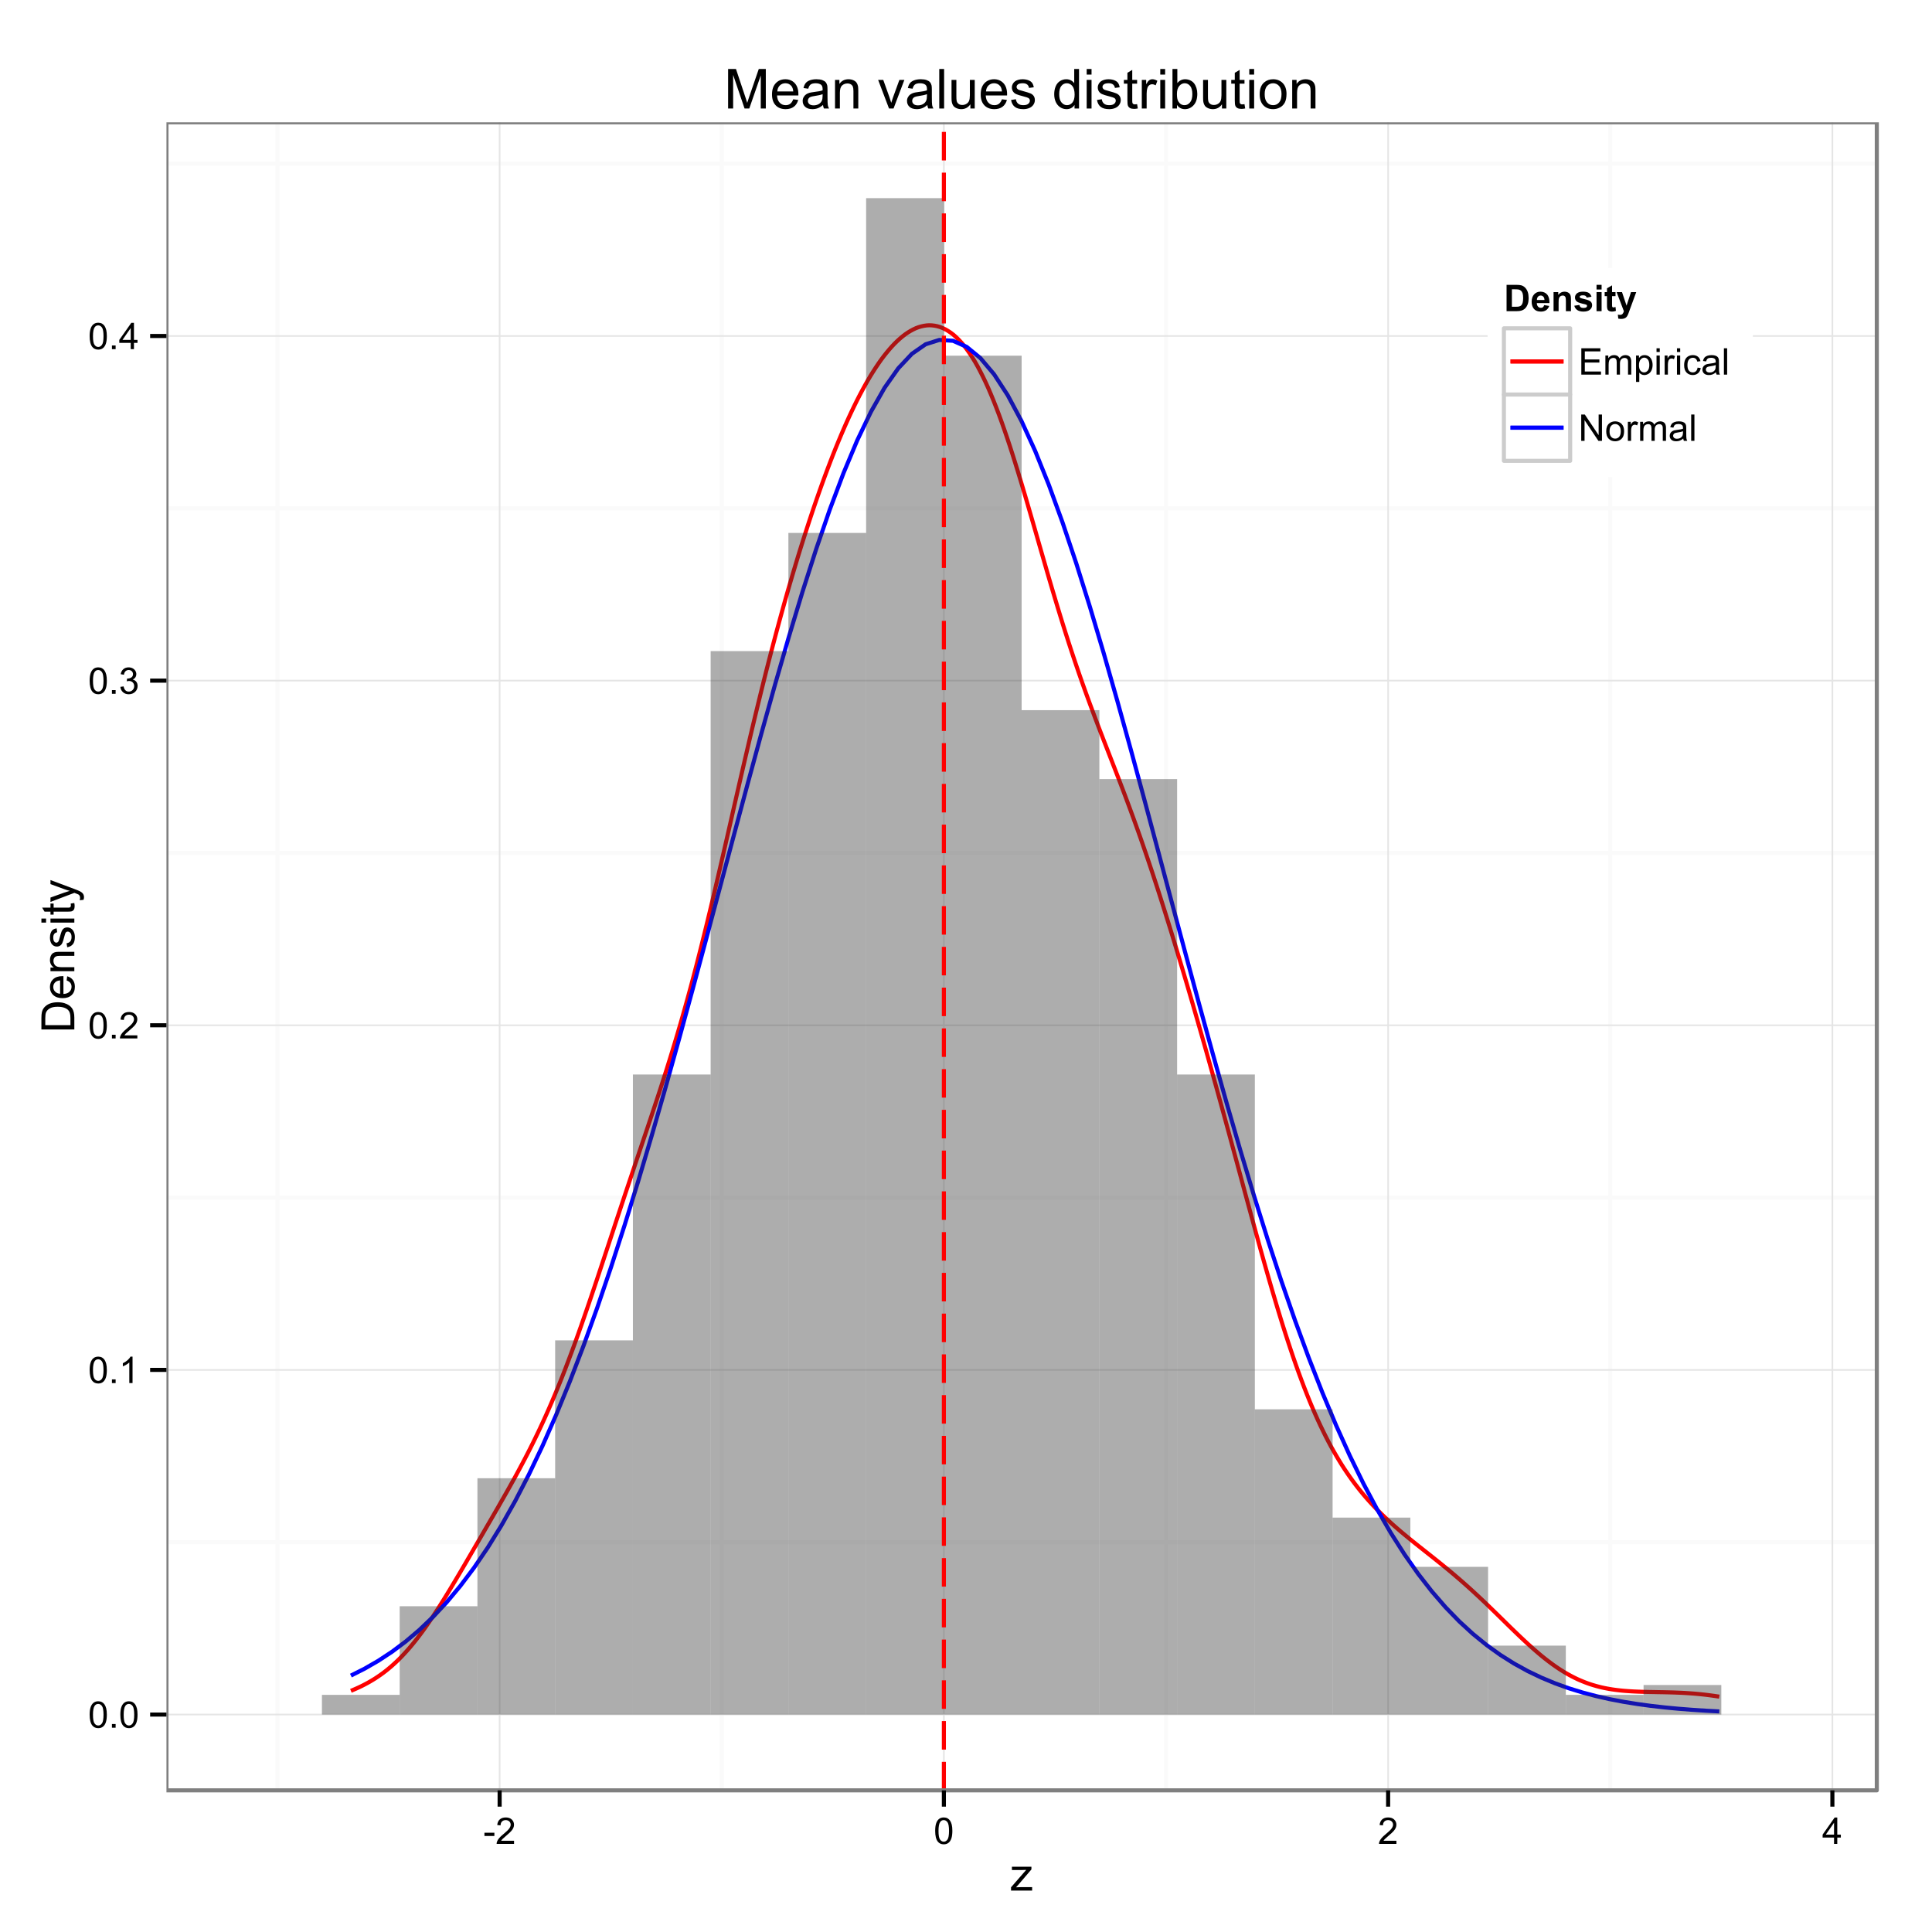 <?xml version="1.0" encoding="UTF-8"?>
<svg xmlns="http://www.w3.org/2000/svg" xmlns:xlink="http://www.w3.org/1999/xlink" width="504pt" height="504pt" viewBox="0 0 504 504" version="1.1">
<defs>
<g>
<symbol overflow="visible" id="glyph0-0">
<path style="stroke:none;" d="M 0.398 -3.391 C 0.398 -4.199 0.48 -4.852 0.648 -5.352 C 0.812 -5.844 1.062 -6.227 1.395 -6.496 C 1.723 -6.762 2.137 -6.895 2.641 -6.898 C 3.004 -6.895 3.328 -6.82 3.609 -6.676 C 3.887 -6.523 4.113 -6.312 4.297 -6.035 C 4.477 -5.754 4.621 -5.41 4.723 -5.012 C 4.824 -4.605 4.875 -4.066 4.879 -3.391 C 4.875 -2.582 4.793 -1.93 4.629 -1.438 C 4.465 -0.938 4.215 -0.555 3.887 -0.289 C 3.555 -0.016 3.141 0.117 2.641 0.117 C 1.973 0.117 1.453 -0.117 1.078 -0.594 C 0.625 -1.164 0.398 -2.098 0.398 -3.391 Z M 1.266 -3.391 C 1.266 -2.258 1.395 -1.508 1.66 -1.137 C 1.922 -0.762 2.25 -0.574 2.641 -0.578 C 3.023 -0.574 3.348 -0.762 3.613 -1.141 C 3.875 -1.512 4.008 -2.262 4.012 -3.391 C 4.008 -4.52 3.875 -5.27 3.613 -5.645 C 3.348 -6.012 3.02 -6.199 2.629 -6.203 C 2.238 -6.199 1.93 -6.035 1.703 -5.711 C 1.41 -5.289 1.266 -4.516 1.266 -3.391 Z M 1.266 -3.391 "/>
</symbol>
<symbol overflow="visible" id="glyph0-1">
<path style="stroke:none;" d="M 0.871 0 L 0.871 -0.961 L 1.832 -0.961 L 1.832 0 Z M 0.871 0 "/>
</symbol>
<symbol overflow="visible" id="glyph0-2">
<path style="stroke:none;" d="M 3.578 0 L 2.734 0 L 2.734 -5.375 C 2.527 -5.18 2.262 -4.988 1.934 -4.793 C 1.602 -4.598 1.305 -4.453 1.047 -4.359 L 1.047 -5.176 C 1.516 -5.395 1.926 -5.664 2.281 -5.98 C 2.633 -6.293 2.883 -6.598 3.031 -6.898 L 3.578 -6.898 Z M 3.578 0 "/>
</symbol>
<symbol overflow="visible" id="glyph0-3">
<path style="stroke:none;" d="M 4.832 -0.812 L 4.832 0 L 0.289 0 C 0.281 -0.203 0.316 -0.398 0.391 -0.586 C 0.504 -0.895 0.688 -1.199 0.945 -1.5 C 1.195 -1.797 1.562 -2.141 2.047 -2.539 C 2.789 -3.148 3.297 -3.637 3.562 -3.996 C 3.824 -4.352 3.953 -4.688 3.957 -5.012 C 3.953 -5.34 3.836 -5.621 3.598 -5.855 C 3.355 -6.082 3.043 -6.199 2.664 -6.203 C 2.254 -6.199 1.93 -6.078 1.688 -5.836 C 1.441 -5.59 1.316 -5.25 1.316 -4.824 L 0.449 -4.914 C 0.508 -5.559 0.73 -6.051 1.121 -6.391 C 1.504 -6.727 2.023 -6.895 2.68 -6.898 C 3.336 -6.895 3.859 -6.715 4.246 -6.352 C 4.629 -5.984 4.82 -5.531 4.824 -4.992 C 4.82 -4.715 4.766 -4.441 4.652 -4.18 C 4.539 -3.91 4.352 -3.633 4.094 -3.34 C 3.832 -3.047 3.398 -2.645 2.793 -2.133 C 2.285 -1.707 1.961 -1.418 1.816 -1.266 C 1.672 -1.113 1.551 -0.961 1.461 -0.812 Z M 4.832 -0.812 "/>
</symbol>
<symbol overflow="visible" id="glyph0-4">
<path style="stroke:none;" d="M 0.402 -1.812 L 1.246 -1.926 C 1.34 -1.445 1.504 -1.102 1.738 -0.895 C 1.969 -0.68 2.254 -0.574 2.594 -0.578 C 2.988 -0.574 3.324 -0.711 3.598 -0.988 C 3.871 -1.262 4.008 -1.602 4.008 -2.012 C 4.008 -2.395 3.879 -2.715 3.629 -2.969 C 3.371 -3.219 3.051 -3.344 2.664 -3.348 C 2.5 -3.344 2.301 -3.312 2.066 -3.254 L 2.16 -3.992 C 2.215 -3.984 2.262 -3.984 2.297 -3.984 C 2.656 -3.984 2.977 -4.078 3.266 -4.266 C 3.551 -4.453 3.695 -4.742 3.699 -5.133 C 3.695 -5.441 3.59 -5.695 3.383 -5.902 C 3.172 -6.102 2.902 -6.203 2.574 -6.207 C 2.242 -6.203 1.969 -6.102 1.754 -5.895 C 1.531 -5.688 1.391 -5.379 1.332 -4.969 L 0.488 -5.117 C 0.586 -5.68 0.82 -6.121 1.188 -6.434 C 1.551 -6.742 2.008 -6.895 2.555 -6.898 C 2.93 -6.895 3.273 -6.816 3.59 -6.656 C 3.902 -6.496 4.145 -6.277 4.312 -6 C 4.48 -5.719 4.562 -5.422 4.566 -5.113 C 4.562 -4.812 4.484 -4.543 4.324 -4.301 C 4.164 -4.059 3.926 -3.863 3.617 -3.723 C 4.02 -3.625 4.336 -3.43 4.562 -3.137 C 4.785 -2.84 4.898 -2.473 4.902 -2.031 C 4.898 -1.426 4.68 -0.918 4.246 -0.504 C 3.805 -0.09 3.25 0.117 2.586 0.121 C 1.98 0.117 1.48 -0.059 1.086 -0.418 C 0.684 -0.773 0.457 -1.238 0.402 -1.812 Z M 0.402 -1.812 "/>
</symbol>
<symbol overflow="visible" id="glyph0-5">
<path style="stroke:none;" d="M 3.102 0 L 3.102 -1.645 L 0.121 -1.645 L 0.121 -2.418 L 3.258 -6.871 L 3.945 -6.871 L 3.945 -2.418 L 4.875 -2.418 L 4.875 -1.645 L 3.945 -1.645 L 3.945 0 Z M 3.102 -2.418 L 3.102 -5.516 L 0.953 -2.418 Z M 3.102 -2.418 "/>
</symbol>
<symbol overflow="visible" id="glyph0-6">
<path style="stroke:none;" d="M 0.305 -2.062 L 0.305 -2.91 L 2.898 -2.91 L 2.898 -2.062 Z M 0.305 -2.062 "/>
</symbol>
<symbol overflow="visible" id="glyph0-7">
<path style="stroke:none;" d="M 0.758 0 L 0.758 -6.871 L 5.727 -6.871 L 5.727 -6.062 L 1.668 -6.062 L 1.668 -3.957 L 5.469 -3.957 L 5.469 -3.148 L 1.668 -3.148 L 1.668 -0.812 L 5.887 -0.812 L 5.887 0 Z M 0.758 0 "/>
</symbol>
<symbol overflow="visible" id="glyph0-8">
<path style="stroke:none;" d="M 0.633 0 L 0.633 -4.977 L 1.387 -4.977 L 1.387 -4.281 C 1.539 -4.52 1.746 -4.715 2.008 -4.867 C 2.266 -5.012 2.562 -5.086 2.898 -5.09 C 3.262 -5.086 3.562 -5.008 3.801 -4.859 C 4.035 -4.703 4.203 -4.492 4.305 -4.219 C 4.695 -4.797 5.207 -5.086 5.84 -5.09 C 6.332 -5.086 6.711 -4.949 6.98 -4.68 C 7.242 -4.402 7.375 -3.98 7.379 -3.418 L 7.379 0 L 6.539 0 L 6.539 -3.137 C 6.539 -3.469 6.512 -3.711 6.457 -3.863 C 6.402 -4.008 6.301 -4.129 6.16 -4.223 C 6.012 -4.312 5.844 -4.359 5.652 -4.359 C 5.301 -4.359 5.012 -4.242 4.781 -4.008 C 4.547 -3.773 4.43 -3.398 4.434 -2.891 L 4.434 0 L 3.59 0 L 3.59 -3.234 C 3.586 -3.609 3.516 -3.891 3.383 -4.078 C 3.242 -4.266 3.02 -4.359 2.711 -4.359 C 2.469 -4.359 2.25 -4.297 2.051 -4.172 C 1.848 -4.047 1.699 -3.863 1.613 -3.621 C 1.52 -3.379 1.477 -3.031 1.477 -2.582 L 1.477 0 Z M 0.633 0 "/>
</symbol>
<symbol overflow="visible" id="glyph0-9">
<path style="stroke:none;" d="M 0.633 1.906 L 0.633 -4.977 L 1.402 -4.977 L 1.402 -4.332 C 1.578 -4.582 1.785 -4.773 2.016 -4.898 C 2.242 -5.023 2.516 -5.086 2.844 -5.09 C 3.266 -5.086 3.641 -4.977 3.969 -4.762 C 4.289 -4.539 4.535 -4.23 4.703 -3.836 C 4.867 -3.434 4.949 -2.996 4.953 -2.527 C 4.949 -2.012 4.859 -1.555 4.68 -1.148 C 4.496 -0.742 4.23 -0.43 3.883 -0.211 C 3.531 0.004 3.164 0.109 2.785 0.113 C 2.5 0.109 2.25 0.055 2.027 -0.062 C 1.801 -0.18 1.617 -0.332 1.477 -0.516 L 1.477 1.906 Z M 1.398 -2.461 C 1.395 -1.82 1.523 -1.344 1.785 -1.039 C 2.043 -0.73 2.355 -0.578 2.727 -0.582 C 3.098 -0.578 3.422 -0.738 3.691 -1.055 C 3.957 -1.371 4.09 -1.863 4.094 -2.531 C 4.09 -3.164 3.957 -3.637 3.699 -3.957 C 3.434 -4.27 3.125 -4.43 2.766 -4.43 C 2.406 -4.43 2.086 -4.262 1.812 -3.926 C 1.531 -3.59 1.395 -3.102 1.398 -2.461 Z M 1.398 -2.461 "/>
</symbol>
<symbol overflow="visible" id="glyph0-10">
<path style="stroke:none;" d="M 0.637 -5.902 L 0.637 -6.871 L 1.48 -6.871 L 1.48 -5.902 Z M 0.637 0 L 0.637 -4.977 L 1.48 -4.977 L 1.48 0 Z M 0.637 0 "/>
</symbol>
<symbol overflow="visible" id="glyph0-11">
<path style="stroke:none;" d="M 0.625 0 L 0.625 -4.977 L 1.383 -4.977 L 1.383 -4.223 C 1.574 -4.574 1.75 -4.809 1.918 -4.922 C 2.078 -5.031 2.262 -5.086 2.461 -5.09 C 2.742 -5.086 3.031 -4.996 3.328 -4.82 L 3.039 -4.035 C 2.828 -4.156 2.621 -4.219 2.418 -4.219 C 2.23 -4.219 2.066 -4.16 1.922 -4.051 C 1.773 -3.938 1.668 -3.785 1.609 -3.59 C 1.512 -3.289 1.465 -2.961 1.469 -2.605 L 1.469 0 Z M 0.625 0 "/>
</symbol>
<symbol overflow="visible" id="glyph0-12">
<path style="stroke:none;" d="M 3.883 -1.824 L 4.711 -1.715 C 4.617 -1.141 4.383 -0.691 4.012 -0.371 C 3.637 -0.047 3.18 0.109 2.641 0.113 C 1.957 0.109 1.41 -0.109 0.996 -0.555 C 0.582 -0.996 0.375 -1.633 0.375 -2.469 C 0.375 -3.004 0.461 -3.477 0.641 -3.879 C 0.816 -4.281 1.09 -4.582 1.453 -4.785 C 1.816 -4.984 2.211 -5.086 2.645 -5.09 C 3.18 -5.086 3.621 -4.949 3.969 -4.68 C 4.309 -4.402 4.531 -4.016 4.633 -3.516 L 3.812 -3.391 C 3.73 -3.723 3.59 -3.973 3.395 -4.145 C 3.191 -4.309 2.953 -4.395 2.676 -4.398 C 2.25 -4.395 1.906 -4.242 1.641 -3.941 C 1.375 -3.633 1.242 -3.148 1.242 -2.492 C 1.242 -1.82 1.367 -1.336 1.625 -1.035 C 1.879 -0.73 2.215 -0.578 2.629 -0.582 C 2.957 -0.578 3.234 -0.68 3.457 -0.887 C 3.68 -1.086 3.82 -1.398 3.883 -1.824 Z M 3.883 -1.824 "/>
</symbol>
<symbol overflow="visible" id="glyph0-13">
<path style="stroke:none;" d="M 3.883 -0.613 C 3.566 -0.344 3.266 -0.156 2.98 -0.051 C 2.688 0.059 2.375 0.109 2.047 0.113 C 1.496 0.109 1.078 -0.02 0.785 -0.285 C 0.492 -0.551 0.344 -0.895 0.348 -1.312 C 0.344 -1.555 0.398 -1.777 0.512 -1.98 C 0.621 -2.18 0.77 -2.34 0.949 -2.465 C 1.129 -2.586 1.328 -2.68 1.555 -2.742 C 1.719 -2.785 1.969 -2.824 2.305 -2.867 C 2.984 -2.945 3.488 -3.043 3.812 -3.16 C 3.812 -3.27 3.812 -3.344 3.816 -3.379 C 3.812 -3.719 3.734 -3.961 3.578 -4.105 C 3.359 -4.293 3.039 -4.387 2.617 -4.391 C 2.215 -4.387 1.922 -4.32 1.734 -4.184 C 1.547 -4.043 1.406 -3.797 1.316 -3.445 L 0.492 -3.559 C 0.566 -3.906 0.688 -4.191 0.863 -4.41 C 1.031 -4.625 1.281 -4.793 1.605 -4.914 C 1.93 -5.027 2.305 -5.086 2.738 -5.09 C 3.16 -5.086 3.508 -5.035 3.773 -4.938 C 4.039 -4.836 4.234 -4.711 4.359 -4.562 C 4.484 -4.41 4.57 -4.219 4.621 -3.988 C 4.648 -3.844 4.664 -3.586 4.664 -3.211 L 4.664 -2.086 C 4.664 -1.301 4.68 -0.805 4.719 -0.598 C 4.75 -0.387 4.82 -0.188 4.93 0 L 4.051 0 C 3.957 -0.172 3.902 -0.375 3.883 -0.613 Z M 3.812 -2.5 C 3.504 -2.371 3.043 -2.266 2.434 -2.18 C 2.082 -2.129 1.836 -2.07 1.695 -2.012 C 1.547 -1.945 1.438 -1.855 1.363 -1.734 C 1.281 -1.613 1.242 -1.48 1.246 -1.336 C 1.242 -1.109 1.328 -0.922 1.5 -0.773 C 1.672 -0.621 1.922 -0.543 2.25 -0.547 C 2.574 -0.543 2.863 -0.617 3.117 -0.762 C 3.367 -0.902 3.551 -1.094 3.676 -1.344 C 3.762 -1.531 3.809 -1.812 3.812 -2.188 Z M 3.812 -2.5 "/>
</symbol>
<symbol overflow="visible" id="glyph0-14">
<path style="stroke:none;" d="M 0.613 0 L 0.613 -6.871 L 1.457 -6.871 L 1.457 0 Z M 0.613 0 "/>
</symbol>
<symbol overflow="visible" id="glyph0-15">
<path style="stroke:none;" d="M 0.73 0 L 0.73 -6.871 L 1.664 -6.871 L 5.273 -1.477 L 5.273 -6.871 L 6.145 -6.871 L 6.145 0 L 5.211 0 L 1.602 -5.398 L 1.602 0 Z M 0.73 0 "/>
</symbol>
<symbol overflow="visible" id="glyph0-16">
<path style="stroke:none;" d="M 0.32 -2.488 C 0.316 -3.406 0.57 -4.09 1.086 -4.539 C 1.512 -4.902 2.035 -5.086 2.652 -5.09 C 3.336 -5.086 3.895 -4.863 4.332 -4.418 C 4.762 -3.969 4.98 -3.348 4.984 -2.559 C 4.98 -1.914 4.883 -1.41 4.695 -1.047 C 4.5 -0.676 4.223 -0.391 3.855 -0.191 C 3.488 0.012 3.086 0.109 2.652 0.113 C 1.953 0.109 1.391 -0.109 0.965 -0.555 C 0.531 -1 0.316 -1.645 0.32 -2.488 Z M 1.188 -2.488 C 1.184 -1.848 1.32 -1.371 1.602 -1.055 C 1.875 -0.738 2.227 -0.578 2.652 -0.582 C 3.07 -0.578 3.418 -0.738 3.699 -1.059 C 3.973 -1.375 4.113 -1.859 4.117 -2.516 C 4.113 -3.129 3.973 -3.598 3.695 -3.914 C 3.414 -4.23 3.066 -4.387 2.652 -4.391 C 2.227 -4.387 1.875 -4.23 1.602 -3.918 C 1.32 -3.602 1.184 -3.125 1.188 -2.488 Z M 1.188 -2.488 "/>
</symbol>
<symbol overflow="visible" id="glyph1-0">
<path style="stroke:none;" d="M 0.234 0 L 0.234 -0.855 L 4.195 -5.402 C 3.746 -5.379 3.348 -5.367 3.008 -5.367 L 0.469 -5.367 L 0.469 -6.223 L 5.555 -6.223 L 5.555 -5.523 L 2.188 -1.578 L 1.535 -0.855 C 2.004 -0.887 2.445 -0.902 2.867 -0.906 L 5.742 -0.906 L 5.742 0 Z M 0.234 0 "/>
</symbol>
<symbol overflow="visible" id="glyph2-0">
<path style="stroke:none;" d="M 0 -0.926 L -8.59 -0.926 L -8.59 -3.883 C -8.59 -4.551 -8.547 -5.062 -8.469 -5.414 C -8.352 -5.906 -8.148 -6.324 -7.852 -6.672 C -7.469 -7.121 -6.977 -7.461 -6.383 -7.688 C -5.785 -7.914 -5.105 -8.027 -4.344 -8.027 C -3.688 -8.027 -3.109 -7.949 -2.605 -7.797 C -2.102 -7.645 -1.684 -7.449 -1.355 -7.211 C -1.02 -6.973 -0.762 -6.711 -0.574 -6.43 C -0.387 -6.145 -0.242 -5.805 -0.145 -5.406 C -0.047 -5.004 0 -4.543 0 -4.023 Z M -1.016 -2.062 L -1.016 -3.898 C -1.012 -4.461 -1.066 -4.906 -1.172 -5.227 C -1.273 -5.547 -1.422 -5.805 -1.617 -6 C -1.887 -6.27 -2.246 -6.477 -2.703 -6.629 C -3.156 -6.777 -3.711 -6.855 -4.359 -6.855 C -5.258 -6.855 -5.945 -6.707 -6.43 -6.41 C -6.91 -6.113 -7.234 -5.754 -7.398 -5.336 C -7.516 -5.031 -7.574 -4.543 -7.578 -3.867 L -7.578 -2.062 Z M -1.016 -2.062 "/>
</symbol>
<symbol overflow="visible" id="glyph2-1">
<path style="stroke:none;" d="M -2.004 -5.051 L -1.867 -6.141 C -1.23 -5.969 -0.738 -5.648 -0.387 -5.184 C -0.035 -4.719 0.141 -4.125 0.141 -3.406 C 0.141 -2.492 -0.137 -1.77 -0.699 -1.238 C -1.254 -0.699 -2.043 -0.434 -3.059 -0.438 C -4.105 -0.434 -4.918 -0.703 -5.496 -1.246 C -6.074 -1.781 -6.363 -2.48 -6.363 -3.344 C -6.363 -4.176 -6.078 -4.855 -5.512 -5.383 C -4.945 -5.91 -4.148 -6.176 -3.125 -6.176 C -3.059 -6.176 -2.965 -6.172 -2.844 -6.172 L -2.844 -1.531 C -2.156 -1.562 -1.633 -1.758 -1.27 -2.109 C -0.906 -2.457 -0.727 -2.891 -0.727 -3.41 C -0.727 -3.797 -0.828 -4.125 -1.031 -4.402 C -1.234 -4.672 -1.559 -4.891 -2.004 -5.051 Z M -3.711 -1.586 L -3.711 -5.062 C -4.227 -5.016 -4.621 -4.883 -4.887 -4.664 C -5.293 -4.328 -5.496 -3.891 -5.496 -3.359 C -5.496 -2.871 -5.332 -2.465 -5.008 -2.137 C -4.684 -1.805 -4.25 -1.621 -3.711 -1.586 Z M -3.711 -1.586 "/>
</symbol>
<symbol overflow="visible" id="glyph2-2">
<path style="stroke:none;" d="M 0 -0.789 L -6.223 -0.789 L -6.223 -1.742 L -5.336 -1.742 C -6.02 -2.195 -6.363 -2.855 -6.363 -3.719 C -6.363 -4.09 -6.293 -4.434 -6.16 -4.754 C -6.023 -5.066 -5.848 -5.305 -5.633 -5.461 C -5.41 -5.617 -5.152 -5.727 -4.852 -5.789 C -4.656 -5.828 -4.312 -5.848 -3.828 -5.848 L 0 -5.848 L 0 -4.793 L -3.785 -4.793 C -4.215 -4.793 -4.535 -4.75 -4.75 -4.668 C -4.961 -4.586 -5.129 -4.441 -5.258 -4.234 C -5.383 -4.023 -5.449 -3.777 -5.449 -3.5 C -5.449 -3.047 -5.305 -2.66 -5.02 -2.332 C -4.734 -2.004 -4.195 -1.84 -3.398 -1.844 L 0 -1.844 Z M 0 -0.789 "/>
</symbol>
<symbol overflow="visible" id="glyph2-3">
<path style="stroke:none;" d="M -1.859 -0.367 L -2.023 -1.414 C -1.602 -1.469 -1.281 -1.633 -1.059 -1.902 C -0.836 -2.168 -0.727 -2.543 -0.727 -3.023 C -0.727 -3.508 -0.824 -3.867 -1.023 -4.102 C -1.219 -4.336 -1.449 -4.453 -1.719 -4.453 C -1.953 -4.453 -2.141 -4.348 -2.281 -4.141 C -2.371 -3.996 -2.492 -3.637 -2.637 -3.062 C -2.832 -2.289 -3 -1.754 -3.145 -1.457 C -3.285 -1.156 -3.48 -0.93 -3.734 -0.777 C -3.984 -0.621 -4.266 -0.543 -4.57 -0.547 C -4.844 -0.543 -5.098 -0.605 -5.34 -0.734 C -5.574 -0.859 -5.773 -1.035 -5.93 -1.254 C -6.047 -1.418 -6.148 -1.641 -6.234 -1.926 C -6.32 -2.207 -6.363 -2.512 -6.363 -2.836 C -6.363 -3.324 -6.293 -3.75 -6.152 -4.121 C -6.012 -4.488 -5.82 -4.762 -5.578 -4.938 C -5.336 -5.113 -5.016 -5.234 -4.617 -5.305 L -4.477 -4.273 C -4.797 -4.223 -5.047 -4.086 -5.227 -3.863 C -5.406 -3.637 -5.496 -3.32 -5.496 -2.914 C -5.496 -2.426 -5.414 -2.082 -5.254 -1.875 C -5.094 -1.664 -4.906 -1.559 -4.695 -1.562 C -4.555 -1.559 -4.434 -1.602 -4.324 -1.695 C -4.211 -1.773 -4.117 -1.91 -4.043 -2.098 C -4.004 -2.203 -3.914 -2.512 -3.773 -3.031 C -3.574 -3.773 -3.41 -4.293 -3.285 -4.59 C -3.156 -4.879 -2.973 -5.113 -2.73 -5.285 C -2.488 -5.453 -2.188 -5.535 -1.828 -5.539 C -1.477 -5.535 -1.145 -5.434 -0.832 -5.23 C -0.52 -5.023 -0.277 -4.727 -0.113 -4.34 C 0.059 -3.953 0.141 -3.516 0.141 -3.031 C 0.141 -2.219 -0.027 -1.602 -0.363 -1.18 C -0.699 -0.754 -1.195 -0.484 -1.859 -0.367 Z M -1.859 -0.367 "/>
</symbol>
<symbol overflow="visible" id="glyph2-4">
<path style="stroke:none;" d="M -7.375 -0.797 L -8.59 -0.797 L -8.59 -1.852 L -7.375 -1.852 Z M 0 -0.797 L -6.223 -0.797 L -6.223 -1.852 L 0 -1.852 Z M 0 -0.797 "/>
</symbol>
<symbol overflow="visible" id="glyph2-5">
<path style="stroke:none;" d="M -0.945 -3.094 L -0.012 -3.246 C 0.051 -2.949 0.082 -2.684 0.082 -2.449 C 0.082 -2.066 0.023 -1.77 -0.098 -1.559 C -0.219 -1.348 -0.379 -1.199 -0.578 -1.113 C -0.773 -1.027 -1.188 -0.984 -1.82 -0.984 L -5.402 -0.984 L -5.402 -0.211 L -6.223 -0.211 L -6.223 -0.984 L -7.766 -0.984 L -8.398 -2.031 L -6.223 -2.031 L -6.223 -3.094 L -5.402 -3.094 L -5.402 -2.031 L -1.766 -2.031 C -1.461 -2.027 -1.27 -2.047 -1.184 -2.086 C -1.098 -2.125 -1.027 -2.184 -0.977 -2.27 C -0.926 -2.352 -0.902 -2.473 -0.902 -2.633 C -0.902 -2.742 -0.914 -2.898 -0.945 -3.094 Z M -0.945 -3.094 "/>
</symbol>
<symbol overflow="visible" id="glyph2-6">
<path style="stroke:none;" d="M 2.398 -0.742 L 1.406 -0.625 C 1.469 -0.855 1.5 -1.059 1.5 -1.23 C 1.5 -1.465 1.461 -1.652 1.383 -1.793 C 1.305 -1.934 1.195 -2.047 1.055 -2.141 C 0.949 -2.203 0.688 -2.312 0.27 -2.461 C 0.207 -2.48 0.121 -2.512 0.012 -2.555 L -6.223 -0.195 L -6.223 -1.328 L -2.617 -2.625 C -2.16 -2.789 -1.68 -2.938 -1.18 -3.078 C -1.66 -3.195 -2.133 -3.34 -2.594 -3.508 L -6.223 -4.84 L -6.223 -5.895 L 0.105 -3.527 C 0.789 -3.273 1.258 -3.074 1.516 -2.938 C 1.863 -2.746 2.117 -2.531 2.281 -2.293 C 2.438 -2.047 2.52 -1.758 2.523 -1.422 C 2.52 -1.215 2.477 -0.988 2.398 -0.742 Z M 2.398 -0.742 "/>
</symbol>
<symbol overflow="visible" id="glyph3-0">
<path style="stroke:none;" d="M 0.695 -6.871 L 3.23 -6.871 C 3.797 -6.867 4.234 -6.824 4.539 -6.742 C 4.938 -6.621 5.281 -6.41 5.57 -6.105 C 5.855 -5.801 6.074 -5.43 6.227 -4.992 C 6.375 -4.555 6.449 -4.012 6.453 -3.371 C 6.449 -2.801 6.379 -2.312 6.242 -1.906 C 6.066 -1.402 5.824 -1 5.508 -0.695 C 5.266 -0.457 4.938 -0.273 4.531 -0.145 C 4.223 -0.047 3.816 0 3.305 0 L 0.695 0 Z M 2.082 -5.711 L 2.082 -1.156 L 3.117 -1.156 C 3.504 -1.152 3.781 -1.176 3.957 -1.223 C 4.176 -1.277 4.363 -1.371 4.516 -1.508 C 4.66 -1.641 4.781 -1.863 4.879 -2.172 C 4.969 -2.477 5.016 -2.895 5.02 -3.43 C 5.016 -3.957 4.969 -4.367 4.879 -4.652 C 4.781 -4.938 4.648 -5.16 4.484 -5.32 C 4.312 -5.477 4.102 -5.582 3.844 -5.645 C 3.648 -5.684 3.266 -5.707 2.703 -5.711 Z M 2.082 -5.711 "/>
</symbol>
<symbol overflow="visible" id="glyph3-1">
<path style="stroke:none;" d="M 3.57 -1.586 L 4.883 -1.363 C 4.711 -0.879 4.445 -0.512 4.086 -0.262 C 3.719 -0.012 3.266 0.109 2.719 0.113 C 1.852 0.109 1.211 -0.168 0.797 -0.734 C 0.469 -1.184 0.305 -1.758 0.305 -2.453 C 0.305 -3.273 0.52 -3.918 0.949 -4.387 C 1.379 -4.852 1.922 -5.086 2.586 -5.09 C 3.324 -5.086 3.91 -4.84 4.34 -4.355 C 4.766 -3.863 4.969 -3.117 4.953 -2.109 L 1.656 -2.109 C 1.66 -1.719 1.766 -1.414 1.973 -1.195 C 2.172 -0.977 2.426 -0.867 2.734 -0.871 C 2.938 -0.867 3.109 -0.922 3.254 -1.039 C 3.391 -1.148 3.496 -1.332 3.57 -1.586 Z M 3.648 -2.914 C 3.637 -3.293 3.539 -3.586 3.352 -3.785 C 3.164 -3.98 2.934 -4.078 2.668 -4.082 C 2.375 -4.078 2.137 -3.973 1.953 -3.77 C 1.762 -3.555 1.672 -3.27 1.68 -2.914 Z M 3.648 -2.914 "/>
</symbol>
<symbol overflow="visible" id="glyph3-2">
<path style="stroke:none;" d="M 5.219 0 L 3.898 0 L 3.898 -2.539 C 3.895 -3.074 3.867 -3.422 3.812 -3.582 C 3.754 -3.738 3.664 -3.863 3.539 -3.949 C 3.414 -4.035 3.262 -4.078 3.086 -4.082 C 2.855 -4.078 2.648 -4.016 2.469 -3.895 C 2.285 -3.766 2.164 -3.602 2.098 -3.398 C 2.027 -3.191 1.992 -2.809 1.996 -2.254 L 1.996 0 L 0.68 0 L 0.68 -4.977 L 1.902 -4.977 L 1.902 -4.246 C 2.336 -4.805 2.883 -5.086 3.543 -5.09 C 3.832 -5.086 4.098 -5.035 4.34 -4.934 C 4.578 -4.828 4.762 -4.691 4.887 -4.531 C 5.008 -4.367 5.094 -4.184 5.145 -3.98 C 5.191 -3.77 5.215 -3.477 5.219 -3.094 Z M 5.219 0 "/>
</symbol>
<symbol overflow="visible" id="glyph3-3">
<path style="stroke:none;" d="M 0.227 -1.422 L 1.547 -1.621 C 1.602 -1.363 1.715 -1.168 1.891 -1.039 C 2.059 -0.902 2.297 -0.836 2.609 -0.84 C 2.945 -0.836 3.203 -0.898 3.379 -1.027 C 3.492 -1.109 3.551 -1.227 3.555 -1.379 C 3.551 -1.473 3.52 -1.555 3.461 -1.625 C 3.391 -1.684 3.242 -1.742 3.02 -1.801 C 1.953 -2.031 1.281 -2.246 1 -2.441 C 0.602 -2.707 0.402 -3.082 0.406 -3.562 C 0.402 -3.992 0.574 -4.352 0.918 -4.648 C 1.258 -4.938 1.785 -5.086 2.504 -5.09 C 3.18 -5.086 3.688 -4.977 4.02 -4.758 C 4.352 -4.535 4.578 -4.207 4.707 -3.773 L 3.465 -3.543 C 3.406 -3.734 3.305 -3.883 3.16 -3.988 C 3.008 -4.09 2.797 -4.141 2.527 -4.145 C 2.176 -4.141 1.93 -4.094 1.781 -4 C 1.68 -3.926 1.629 -3.836 1.633 -3.73 C 1.629 -3.633 1.672 -3.555 1.762 -3.492 C 1.879 -3.402 2.289 -3.277 2.992 -3.121 C 3.691 -2.961 4.18 -2.766 4.461 -2.535 C 4.734 -2.297 4.875 -1.969 4.875 -1.555 C 4.875 -1.094 4.684 -0.703 4.301 -0.379 C 3.918 -0.051 3.352 0.109 2.609 0.113 C 1.93 0.109 1.395 -0.023 1 -0.297 C 0.602 -0.57 0.344 -0.945 0.227 -1.422 Z M 0.227 -1.422 "/>
</symbol>
<symbol overflow="visible" id="glyph3-4">
<path style="stroke:none;" d="M 0.688 -5.652 L 0.688 -6.871 L 2.008 -6.871 L 2.008 -5.652 Z M 0.688 0 L 0.688 -4.977 L 2.008 -4.977 L 2.008 0 Z M 0.688 0 "/>
</symbol>
<symbol overflow="visible" id="glyph3-5">
<path style="stroke:none;" d="M 2.973 -4.977 L 2.973 -3.93 L 2.07 -3.93 L 2.07 -1.922 C 2.066 -1.516 2.078 -1.277 2.098 -1.211 C 2.113 -1.141 2.152 -1.086 2.215 -1.043 C 2.273 -1 2.348 -0.977 2.438 -0.98 C 2.559 -0.977 2.734 -1.02 2.969 -1.105 L 3.078 -0.086 C 2.77 0.047 2.426 0.109 2.039 0.113 C 1.801 0.109 1.586 0.074 1.395 -0.004 C 1.203 -0.082 1.062 -0.188 0.977 -0.316 C 0.887 -0.441 0.824 -0.609 0.793 -0.828 C 0.762 -0.977 0.75 -1.289 0.75 -1.758 L 0.75 -3.93 L 0.145 -3.93 L 0.145 -4.977 L 0.75 -4.977 L 0.75 -5.969 L 2.07 -6.734 L 2.07 -4.977 Z M 2.973 -4.977 "/>
</symbol>
<symbol overflow="visible" id="glyph3-6">
<path style="stroke:none;" d="M 0.066 -4.977 L 1.469 -4.977 L 2.656 -1.445 L 3.82 -4.977 L 5.184 -4.977 L 3.426 -0.188 L 3.113 0.68 C 2.992 0.969 2.883 1.188 2.781 1.344 C 2.676 1.492 2.555 1.617 2.422 1.715 C 2.281 1.809 2.113 1.883 1.918 1.938 C 1.715 1.988 1.492 2.016 1.246 2.02 C 0.992 2.016 0.742 1.988 0.5 1.941 L 0.383 0.91 C 0.586 0.945 0.773 0.965 0.941 0.969 C 1.246 0.965 1.473 0.875 1.621 0.699 C 1.766 0.516 1.879 0.289 1.961 0.016 Z M 0.066 -4.977 "/>
</symbol>
<symbol overflow="visible" id="glyph4-0">
<path style="stroke:none;" d="M 1.07 0 L 1.07 -10.309 L 3.121 -10.309 L 5.562 -3.008 C 5.781 -2.324 5.945 -1.816 6.055 -1.484 C 6.168 -1.855 6.352 -2.406 6.602 -3.137 L 9.07 -10.309 L 10.906 -10.309 L 10.906 0 L 9.59 0 L 9.59 -8.629 L 6.594 0 L 5.363 0 L 2.383 -8.773 L 2.383 0 Z M 1.07 0 "/>
</symbol>
<symbol overflow="visible" id="glyph4-1">
<path style="stroke:none;" d="M 6.062 -2.406 L 7.367 -2.242 C 7.156 -1.477 6.777 -0.883 6.223 -0.465 C 5.664 -0.043 4.949 0.164 4.086 0.168 C 2.988 0.164 2.121 -0.168 1.484 -0.84 C 0.844 -1.508 0.527 -2.453 0.527 -3.672 C 0.527 -4.926 0.848 -5.898 1.496 -6.594 C 2.141 -7.285 2.98 -7.633 4.016 -7.637 C 5.008 -7.633 5.824 -7.293 6.461 -6.617 C 7.09 -5.934 7.406 -4.977 7.41 -3.746 C 7.406 -3.668 7.402 -3.559 7.402 -3.41 L 1.836 -3.41 C 1.879 -2.59 2.113 -1.961 2.531 -1.523 C 2.945 -1.086 3.465 -0.867 4.094 -0.871 C 4.555 -0.867 4.949 -0.988 5.281 -1.234 C 5.605 -1.477 5.867 -1.867 6.062 -2.406 Z M 1.906 -4.449 L 6.074 -4.449 C 6.016 -5.074 5.855 -5.547 5.598 -5.863 C 5.191 -6.348 4.668 -6.59 4.027 -6.594 C 3.441 -6.59 2.953 -6.398 2.562 -6.012 C 2.164 -5.621 1.945 -5.098 1.906 -4.449 Z M 1.906 -4.449 "/>
</symbol>
<symbol overflow="visible" id="glyph4-2">
<path style="stroke:none;" d="M 5.82 -0.922 C 5.348 -0.52 4.898 -0.238 4.465 -0.078 C 4.031 0.086 3.566 0.164 3.074 0.168 C 2.25 0.164 1.617 -0.035 1.18 -0.434 C 0.734 -0.832 0.516 -1.344 0.52 -1.969 C 0.516 -2.332 0.598 -2.664 0.77 -2.969 C 0.934 -3.27 1.152 -3.512 1.422 -3.699 C 1.691 -3.879 1.996 -4.02 2.336 -4.113 C 2.582 -4.176 2.957 -4.238 3.461 -4.305 C 4.48 -4.422 5.23 -4.566 5.715 -4.738 C 5.715 -4.91 5.719 -5.02 5.723 -5.07 C 5.719 -5.582 5.598 -5.945 5.363 -6.16 C 5.035 -6.441 4.555 -6.586 3.922 -6.59 C 3.324 -6.586 2.887 -6.48 2.605 -6.273 C 2.32 -6.062 2.109 -5.695 1.977 -5.168 L 0.738 -5.336 C 0.848 -5.863 1.031 -6.293 1.293 -6.621 C 1.547 -6.945 1.918 -7.195 2.41 -7.371 C 2.895 -7.547 3.461 -7.633 4.105 -7.637 C 4.742 -7.633 5.262 -7.559 5.66 -7.41 C 6.059 -7.258 6.352 -7.07 6.539 -6.844 C 6.727 -6.617 6.855 -6.328 6.934 -5.984 C 6.973 -5.766 6.996 -5.379 6.996 -4.816 L 6.996 -3.129 C 6.996 -1.949 7.02 -1.203 7.074 -0.895 C 7.125 -0.582 7.234 -0.285 7.398 0 L 6.074 0 C 5.941 -0.262 5.855 -0.566 5.82 -0.922 Z M 5.715 -3.746 C 5.254 -3.555 4.566 -3.398 3.648 -3.27 C 3.125 -3.191 2.758 -3.105 2.543 -3.016 C 2.328 -2.918 2.16 -2.781 2.047 -2.605 C 1.926 -2.422 1.867 -2.223 1.871 -2.004 C 1.867 -1.664 1.996 -1.383 2.254 -1.16 C 2.508 -0.934 2.883 -0.82 3.375 -0.824 C 3.859 -0.82 4.293 -0.926 4.676 -1.141 C 5.055 -1.352 5.332 -1.645 5.512 -2.02 C 5.645 -2.301 5.711 -2.723 5.715 -3.285 Z M 5.715 -3.746 "/>
</symbol>
<symbol overflow="visible" id="glyph4-3">
<path style="stroke:none;" d="M 0.949 0 L 0.949 -7.469 L 2.09 -7.469 L 2.09 -6.406 C 2.633 -7.223 3.426 -7.633 4.465 -7.637 C 4.914 -7.633 5.328 -7.555 5.707 -7.395 C 6.082 -7.23 6.363 -7.016 6.555 -6.758 C 6.738 -6.492 6.867 -6.18 6.945 -5.82 C 6.988 -5.582 7.012 -5.172 7.016 -4.59 L 7.016 0 L 5.75 0 L 5.75 -4.543 C 5.746 -5.055 5.699 -5.441 5.602 -5.699 C 5.504 -5.953 5.328 -6.156 5.078 -6.309 C 4.824 -6.461 4.531 -6.539 4.199 -6.539 C 3.656 -6.539 3.191 -6.367 2.801 -6.023 C 2.41 -5.68 2.215 -5.031 2.215 -4.078 L 2.215 0 Z M 0.949 0 "/>
</symbol>
<symbol overflow="visible" id="glyph4-4">
<path style="stroke:none;" d=""/>
</symbol>
<symbol overflow="visible" id="glyph4-5">
<path style="stroke:none;" d="M 3.023 0 L 0.184 -7.469 L 1.52 -7.469 L 3.121 -2.996 C 3.293 -2.508 3.453 -2.008 3.602 -1.492 C 3.711 -1.883 3.867 -2.355 4.07 -2.91 L 5.73 -7.469 L 7.031 -7.469 L 4.203 0 Z M 3.023 0 "/>
</symbol>
<symbol overflow="visible" id="glyph4-6">
<path style="stroke:none;" d="M 0.922 0 L 0.922 -10.309 L 2.188 -10.309 L 2.188 0 Z M 0.922 0 "/>
</symbol>
<symbol overflow="visible" id="glyph4-7">
<path style="stroke:none;" d="M 5.844 0 L 5.844 -1.098 C 5.258 -0.254 4.469 0.164 3.473 0.168 C 3.031 0.164 2.621 0.082 2.238 -0.082 C 1.855 -0.25 1.57 -0.461 1.387 -0.719 C 1.199 -0.973 1.07 -1.285 1 -1.66 C 0.945 -1.902 0.918 -2.297 0.922 -2.84 L 0.922 -7.469 L 2.188 -7.469 L 2.188 -3.324 C 2.184 -2.66 2.211 -2.215 2.266 -1.988 C 2.34 -1.652 2.508 -1.395 2.77 -1.207 C 3.023 -1.016 3.344 -0.918 3.727 -0.922 C 4.105 -0.918 4.461 -1.016 4.793 -1.211 C 5.125 -1.402 5.359 -1.668 5.5 -2.008 C 5.637 -2.34 5.707 -2.824 5.711 -3.465 L 5.711 -7.469 L 6.977 -7.469 L 6.977 0 Z M 5.844 0 "/>
</symbol>
<symbol overflow="visible" id="glyph4-8">
<path style="stroke:none;" d="M 0.441 -2.23 L 1.695 -2.426 C 1.762 -1.922 1.957 -1.535 2.281 -1.27 C 2.598 -1 3.047 -0.867 3.629 -0.871 C 4.207 -0.867 4.641 -0.984 4.922 -1.227 C 5.203 -1.461 5.344 -1.738 5.344 -2.059 C 5.344 -2.34 5.219 -2.566 4.973 -2.734 C 4.797 -2.844 4.363 -2.988 3.676 -3.164 C 2.746 -3.398 2.105 -3.598 1.746 -3.77 C 1.387 -3.938 1.113 -4.176 0.93 -4.48 C 0.742 -4.781 0.648 -5.117 0.652 -5.484 C 0.648 -5.816 0.727 -6.125 0.879 -6.41 C 1.031 -6.691 1.238 -6.926 1.504 -7.117 C 1.699 -7.258 1.969 -7.379 2.309 -7.484 C 2.648 -7.582 3.012 -7.633 3.402 -7.637 C 3.984 -7.633 4.5 -7.551 4.945 -7.383 C 5.387 -7.211 5.711 -6.98 5.926 -6.695 C 6.133 -6.406 6.281 -6.02 6.363 -5.539 L 5.125 -5.371 C 5.066 -5.754 4.902 -6.055 4.637 -6.27 C 4.363 -6.484 3.984 -6.59 3.496 -6.594 C 2.91 -6.59 2.496 -6.496 2.25 -6.305 C 2 -6.113 1.875 -5.887 1.879 -5.633 C 1.875 -5.465 1.926 -5.316 2.031 -5.188 C 2.133 -5.047 2.293 -4.938 2.516 -4.852 C 2.641 -4.805 3.016 -4.695 3.637 -4.527 C 4.527 -4.285 5.152 -4.09 5.508 -3.938 C 5.859 -3.785 6.137 -3.562 6.34 -3.273 C 6.543 -2.98 6.645 -2.621 6.645 -2.195 C 6.645 -1.77 6.52 -1.371 6.273 -1 C 6.027 -0.625 5.672 -0.336 5.211 -0.137 C 4.742 0.066 4.219 0.164 3.637 0.168 C 2.664 0.164 1.922 -0.035 1.414 -0.434 C 0.902 -0.836 0.578 -1.434 0.441 -2.23 Z M 0.441 -2.23 "/>
</symbol>
<symbol overflow="visible" id="glyph4-9">
<path style="stroke:none;" d="M 5.793 0 L 5.793 -0.941 C 5.316 -0.203 4.621 0.164 3.707 0.168 C 3.109 0.164 2.562 0.004 2.062 -0.324 C 1.562 -0.648 1.176 -1.109 0.902 -1.699 C 0.629 -2.285 0.492 -2.961 0.492 -3.727 C 0.492 -4.469 0.613 -5.145 0.863 -5.754 C 1.109 -6.359 1.484 -6.824 1.98 -7.148 C 2.477 -7.473 3.031 -7.633 3.648 -7.637 C 4.098 -7.633 4.5 -7.539 4.852 -7.352 C 5.203 -7.16 5.488 -6.914 5.711 -6.609 L 5.711 -10.309 L 6.969 -10.309 L 6.969 0 Z M 1.793 -3.727 C 1.793 -2.77 1.992 -2.055 2.398 -1.582 C 2.797 -1.105 3.273 -0.867 3.824 -0.871 C 4.375 -0.867 4.844 -1.094 5.234 -1.551 C 5.617 -2 5.812 -2.691 5.816 -3.621 C 5.812 -4.641 5.613 -5.391 5.223 -5.871 C 4.824 -6.348 4.34 -6.586 3.77 -6.59 C 3.203 -6.586 2.734 -6.355 2.359 -5.898 C 1.98 -5.438 1.793 -4.715 1.793 -3.727 Z M 1.793 -3.727 "/>
</symbol>
<symbol overflow="visible" id="glyph4-10">
<path style="stroke:none;" d="M 0.957 -8.852 L 0.957 -10.309 L 2.223 -10.309 L 2.223 -8.852 Z M 0.957 0 L 0.957 -7.469 L 2.223 -7.469 L 2.223 0 Z M 0.957 0 "/>
</symbol>
<symbol overflow="visible" id="glyph4-11">
<path style="stroke:none;" d="M 3.711 -1.133 L 3.895 -0.016 C 3.535 0.059 3.215 0.094 2.938 0.098 C 2.477 0.094 2.121 0.023 1.871 -0.117 C 1.613 -0.262 1.438 -0.453 1.336 -0.691 C 1.23 -0.926 1.176 -1.422 1.18 -2.188 L 1.18 -6.484 L 0.254 -6.484 L 0.254 -7.469 L 1.18 -7.469 L 1.18 -9.316 L 2.441 -10.074 L 2.441 -7.469 L 3.711 -7.469 L 3.711 -6.484 L 2.441 -6.484 L 2.441 -2.117 C 2.438 -1.75 2.461 -1.52 2.508 -1.418 C 2.551 -1.316 2.621 -1.234 2.723 -1.172 C 2.82 -1.109 2.965 -1.078 3.156 -1.082 C 3.293 -1.078 3.477 -1.094 3.711 -1.133 Z M 3.711 -1.133 "/>
</symbol>
<symbol overflow="visible" id="glyph4-12">
<path style="stroke:none;" d="M 0.934 0 L 0.934 -7.469 L 2.074 -7.469 L 2.074 -6.336 C 2.363 -6.859 2.629 -7.211 2.879 -7.383 C 3.121 -7.551 3.395 -7.633 3.691 -7.637 C 4.117 -7.633 4.551 -7.496 4.992 -7.227 L 4.555 -6.055 C 4.242 -6.234 3.934 -6.328 3.629 -6.328 C 3.348 -6.328 3.102 -6.242 2.883 -6.078 C 2.66 -5.906 2.5 -5.676 2.41 -5.387 C 2.266 -4.934 2.195 -4.441 2.199 -3.91 L 2.199 0 Z M 0.934 0 "/>
</symbol>
<symbol overflow="visible" id="glyph4-13">
<path style="stroke:none;" d="M 2.117 0 L 0.941 0 L 0.941 -10.309 L 2.207 -10.309 L 2.207 -6.629 C 2.738 -7.297 3.422 -7.633 4.254 -7.637 C 4.711 -7.633 5.145 -7.543 5.555 -7.359 C 5.965 -7.172 6.301 -6.91 6.57 -6.578 C 6.832 -6.238 7.039 -5.832 7.191 -5.363 C 7.34 -4.887 7.418 -4.383 7.418 -3.848 C 7.418 -2.562 7.102 -1.574 6.469 -0.879 C 5.836 -0.184 5.074 0.164 4.191 0.168 C 3.305 0.164 2.613 -0.199 2.117 -0.934 Z M 2.102 -3.789 C 2.098 -2.891 2.219 -2.242 2.469 -1.848 C 2.863 -1.191 3.402 -0.867 4.086 -0.871 C 4.633 -0.867 5.113 -1.105 5.52 -1.59 C 5.922 -2.066 6.121 -2.785 6.125 -3.742 C 6.121 -4.715 5.93 -5.434 5.543 -5.898 C 5.156 -6.359 4.688 -6.59 4.141 -6.594 C 3.586 -6.59 3.109 -6.352 2.707 -5.871 C 2.301 -5.391 2.098 -4.695 2.102 -3.789 Z M 2.102 -3.789 "/>
</symbol>
<symbol overflow="visible" id="glyph4-14">
<path style="stroke:none;" d="M 0.477 -3.734 C 0.473 -5.113 0.859 -6.137 1.633 -6.805 C 2.27 -7.355 3.051 -7.633 3.98 -7.637 C 5.004 -7.633 5.844 -7.297 6.496 -6.625 C 7.145 -5.949 7.469 -5.02 7.473 -3.84 C 7.469 -2.875 7.324 -2.121 7.039 -1.57 C 6.75 -1.02 6.332 -0.59 5.781 -0.289 C 5.23 0.016 4.629 0.164 3.98 0.168 C 2.93 0.164 2.086 -0.168 1.441 -0.836 C 0.797 -1.504 0.473 -2.469 0.477 -3.734 Z M 1.777 -3.734 C 1.773 -2.773 1.984 -2.059 2.402 -1.586 C 2.82 -1.105 3.344 -0.867 3.98 -0.871 C 4.605 -0.867 5.129 -1.105 5.547 -1.586 C 5.961 -2.062 6.168 -2.793 6.172 -3.777 C 6.168 -4.695 5.961 -5.395 5.543 -5.875 C 5.121 -6.348 4.598 -6.586 3.98 -6.59 C 3.344 -6.586 2.82 -6.348 2.402 -5.879 C 1.984 -5.402 1.773 -4.688 1.777 -3.734 Z M 1.777 -3.734 "/>
</symbol>
</g>
<clipPath id="clip1">
  <path d="M 43.422 31.906 L 490.602 31.906 L 490.602 468.051 L 43.422 468.051 Z M 43.422 31.906 "/>
</clipPath>
</defs>
<g id="surface1">
<rect x="0" y="0" width="504" height="504" style="fill:rgb(100%,100%,100%);fill-opacity:1;stroke:none;"/>
<rect x="0" y="0" width="504" height="504" style="fill:rgb(100%,100%,100%);fill-opacity:1;stroke:none;"/>
<path style="fill:none;stroke-width:1.063;stroke-linecap:round;stroke-linejoin:round;stroke:rgb(100%,100%,100%);stroke-opacity:1;stroke-miterlimit:10;" d="M 0 504 L 504 504 L 504 0 L 0 0 Z M 0 504 "/>
<g clip-path="url(#clip1)" clip-rule="nonzero">
<path style=" stroke:none;fill-rule:nonzero;fill:rgb(100%,100%,100%);fill-opacity:1;" d="M 43.422 467.051 L 489.602 467.051 L 489.602 31.906 L 43.422 31.906 Z M 43.422 467.051 "/>
<path style="fill:none;stroke-width:1.063;stroke-linecap:butt;stroke-linejoin:round;stroke:rgb(98.039%,98.039%,98.039%);stroke-opacity:1;stroke-miterlimit:10;" d="M 43.422 402.32 L 489.602 402.32 "/>
<path style="fill:none;stroke-width:1.063;stroke-linecap:butt;stroke-linejoin:round;stroke:rgb(98.039%,98.039%,98.039%);stroke-opacity:1;stroke-miterlimit:10;" d="M 43.422 312.414 L 489.602 312.414 "/>
<path style="fill:none;stroke-width:1.063;stroke-linecap:butt;stroke-linejoin:round;stroke:rgb(98.039%,98.039%,98.039%);stroke-opacity:1;stroke-miterlimit:10;" d="M 43.422 222.508 L 489.602 222.508 "/>
<path style="fill:none;stroke-width:1.063;stroke-linecap:butt;stroke-linejoin:round;stroke:rgb(98.039%,98.039%,98.039%);stroke-opacity:1;stroke-miterlimit:10;" d="M 43.422 132.602 L 489.602 132.602 "/>
<path style="fill:none;stroke-width:1.063;stroke-linecap:butt;stroke-linejoin:round;stroke:rgb(98.039%,98.039%,98.039%);stroke-opacity:1;stroke-miterlimit:10;" d="M 43.422 42.695 L 489.602 42.695 "/>
<path style="fill:none;stroke-width:1.063;stroke-linecap:butt;stroke-linejoin:round;stroke:rgb(98.039%,98.039%,98.039%);stroke-opacity:1;stroke-miterlimit:10;" d="M 72.395 467.051 L 72.395 31.906 "/>
<path style="fill:none;stroke-width:1.063;stroke-linecap:butt;stroke-linejoin:round;stroke:rgb(98.039%,98.039%,98.039%);stroke-opacity:1;stroke-miterlimit:10;" d="M 188.285 467.051 L 188.285 31.906 "/>
<path style="fill:none;stroke-width:1.063;stroke-linecap:butt;stroke-linejoin:round;stroke:rgb(98.039%,98.039%,98.039%);stroke-opacity:1;stroke-miterlimit:10;" d="M 304.176 467.051 L 304.176 31.906 "/>
<path style="fill:none;stroke-width:1.063;stroke-linecap:butt;stroke-linejoin:round;stroke:rgb(98.039%,98.039%,98.039%);stroke-opacity:1;stroke-miterlimit:10;" d="M 420.066 467.051 L 420.066 31.906 "/>
<path style="fill:none;stroke-width:0.425;stroke-linecap:butt;stroke-linejoin:round;stroke:rgb(89.804%,89.804%,89.804%);stroke-opacity:1;stroke-miterlimit:10;" d="M 43.422 447.273 L 489.602 447.273 "/>
<path style="fill:none;stroke-width:0.425;stroke-linecap:butt;stroke-linejoin:round;stroke:rgb(89.804%,89.804%,89.804%);stroke-opacity:1;stroke-miterlimit:10;" d="M 43.422 357.367 L 489.602 357.367 "/>
<path style="fill:none;stroke-width:0.425;stroke-linecap:butt;stroke-linejoin:round;stroke:rgb(89.804%,89.804%,89.804%);stroke-opacity:1;stroke-miterlimit:10;" d="M 43.422 267.461 L 489.602 267.461 "/>
<path style="fill:none;stroke-width:0.425;stroke-linecap:butt;stroke-linejoin:round;stroke:rgb(89.804%,89.804%,89.804%);stroke-opacity:1;stroke-miterlimit:10;" d="M 43.422 177.555 L 489.602 177.555 "/>
<path style="fill:none;stroke-width:0.425;stroke-linecap:butt;stroke-linejoin:round;stroke:rgb(89.804%,89.804%,89.804%);stroke-opacity:1;stroke-miterlimit:10;" d="M 43.422 87.648 L 489.602 87.648 "/>
<path style="fill:none;stroke-width:0.425;stroke-linecap:butt;stroke-linejoin:round;stroke:rgb(89.804%,89.804%,89.804%);stroke-opacity:1;stroke-miterlimit:10;" d="M 130.34 467.051 L 130.34 31.906 "/>
<path style="fill:none;stroke-width:0.425;stroke-linecap:butt;stroke-linejoin:round;stroke:rgb(89.804%,89.804%,89.804%);stroke-opacity:1;stroke-miterlimit:10;" d="M 246.23 467.051 L 246.23 31.906 "/>
<path style="fill:none;stroke-width:0.425;stroke-linecap:butt;stroke-linejoin:round;stroke:rgb(89.804%,89.804%,89.804%);stroke-opacity:1;stroke-miterlimit:10;" d="M 362.121 467.051 L 362.121 31.906 "/>
<path style="fill:none;stroke-width:0.425;stroke-linecap:butt;stroke-linejoin:round;stroke:rgb(89.804%,89.804%,89.804%);stroke-opacity:1;stroke-miterlimit:10;" d="M 478.012 467.051 L 478.012 31.906 "/>
<path style="fill:none;stroke-width:1.063;stroke-linecap:butt;stroke-linejoin:round;stroke:rgb(100%,0%,0%);stroke-opacity:1;stroke-miterlimit:1;" d="M 91.539 441.09 L 92.234 440.797 L 92.934 440.492 L 93.633 440.172 L 94.332 439.84 L 95.031 439.484 L 95.73 439.113 L 96.426 438.723 L 97.125 438.312 L 97.824 437.883 L 98.523 437.422 L 99.223 436.941 L 99.922 436.438 L 100.617 435.906 L 101.316 435.344 L 102.016 434.754 L 102.715 434.133 L 103.414 433.488 L 104.113 432.812 L 104.809 432.098 L 105.508 431.355 L 106.207 430.59 L 106.906 429.789 L 107.605 428.953 L 108.305 428.09 L 109.004 427.199 L 109.699 426.281 L 110.398 425.332 L 111.098 424.355 L 111.797 423.355 L 112.496 422.332 L 113.195 421.289 L 113.891 420.219 L 114.59 419.133 L 115.289 418.027 L 115.988 416.91 L 116.688 415.773 L 117.387 414.625 L 118.082 413.465 L 118.781 412.301 L 119.48 411.125 L 120.18 409.941 L 121.578 407.559 L 122.273 406.363 L 122.973 405.168 L 123.672 403.969 L 124.371 402.766 L 125.07 401.566 L 125.77 400.363 L 126.465 399.16 L 127.863 396.754 L 129.262 394.34 L 129.961 393.129 L 130.656 391.91 L 131.355 390.688 L 132.055 389.457 L 132.754 388.219 L 133.453 386.969 L 134.152 385.711 L 134.852 384.434 L 135.547 383.141 L 136.246 381.832 L 136.945 380.508 L 137.645 379.16 L 138.344 377.785 L 139.043 376.387 L 139.738 374.965 L 140.438 373.516 L 141.137 372.031 L 141.836 370.516 L 142.535 368.969 L 143.234 367.395 L 143.93 365.785 L 144.629 364.133 L 145.328 362.449 L 146.027 360.734 L 146.727 358.988 L 147.426 357.199 L 148.121 355.375 L 148.82 353.523 L 149.52 351.641 L 150.219 349.723 L 150.918 347.777 L 151.617 345.805 L 152.312 343.809 L 153.012 341.789 L 153.711 339.746 L 154.41 337.684 L 155.109 335.609 L 155.809 333.52 L 156.504 331.422 L 157.203 329.312 L 157.902 327.199 L 158.602 325.082 L 159.301 322.961 L 160 320.844 L 160.695 318.727 L 162.094 314.508 L 162.793 312.406 L 163.492 310.309 L 164.191 308.219 L 164.891 306.137 L 165.586 304.059 L 166.285 301.98 L 166.984 299.91 L 167.684 297.836 L 168.383 295.766 L 169.082 293.684 L 169.777 291.598 L 170.477 289.504 L 171.176 287.395 L 171.875 285.27 L 172.574 283.117 L 173.273 280.945 L 173.969 278.75 L 174.668 276.523 L 175.367 274.254 L 176.066 271.945 L 176.766 269.605 L 177.465 267.223 L 178.16 264.789 L 178.859 262.309 L 179.559 259.781 L 180.258 257.211 L 180.957 254.59 L 181.656 251.914 L 182.352 249.191 L 183.051 246.426 L 183.75 243.621 L 184.449 240.766 L 185.148 237.871 L 185.848 234.945 L 186.543 231.988 L 187.242 229 L 187.941 225.984 L 188.641 222.953 L 189.34 219.906 L 190.039 216.852 L 190.738 213.785 L 191.434 210.723 L 192.133 207.664 L 192.832 204.613 L 193.531 201.574 L 194.23 198.551 L 194.93 195.551 L 195.625 192.57 L 196.324 189.617 L 197.023 186.699 L 197.723 183.812 L 198.422 180.953 L 199.121 178.129 L 199.816 175.352 L 200.516 172.613 L 201.215 169.91 L 201.914 167.246 L 202.613 164.621 L 203.312 162.047 L 204.008 159.508 L 204.707 157.004 L 205.406 154.539 L 206.105 152.125 L 206.805 149.75 L 207.504 147.41 L 208.199 145.102 L 208.898 142.844 L 209.598 140.625 L 210.297 138.438 L 210.996 136.289 L 211.695 134.176 L 212.391 132.109 L 213.09 130.082 L 213.789 128.086 L 214.488 126.125 L 215.188 124.215 L 215.887 122.34 L 216.586 120.504 L 217.281 118.703 L 217.98 116.949 L 218.68 115.238 L 219.379 113.57 L 220.078 111.938 L 220.777 110.344 L 221.473 108.809 L 222.172 107.312 L 222.871 105.859 L 223.57 104.445 L 224.27 103.082 L 224.969 101.77 L 225.664 100.5 L 226.363 99.27 L 227.062 98.086 L 227.762 96.965 L 228.461 95.883 L 229.16 94.844 L 229.855 93.852 L 230.555 92.918 L 231.254 92.035 L 231.953 91.195 L 232.652 90.402 L 233.352 89.66 L 234.047 88.977 L 234.746 88.34 L 235.445 87.754 L 236.145 87.211 L 236.844 86.738 L 237.543 86.312 L 238.238 85.938 L 238.938 85.609 L 239.637 85.348 L 240.336 85.145 L 241.035 84.992 L 241.734 84.891 L 242.43 84.848 L 243.129 84.879 L 243.828 84.965 L 244.527 85.109 L 245.227 85.309 L 245.926 85.582 L 246.625 85.926 L 247.32 86.328 L 248.02 86.793 L 248.719 87.328 L 249.418 87.949 L 250.117 88.633 L 250.816 89.387 L 251.512 90.207 L 252.211 91.129 L 252.91 92.117 L 253.609 93.18 L 254.309 94.316 L 255.008 95.539 L 255.703 96.852 L 256.402 98.238 L 257.102 99.695 L 257.801 101.227 L 258.5 102.859 L 259.199 104.559 L 259.895 106.328 L 260.594 108.164 L 261.293 110.082 L 261.992 112.07 L 262.691 114.113 L 263.391 116.215 L 264.086 118.371 L 264.785 120.59 L 265.484 122.848 L 266.184 125.145 L 266.883 127.473 L 267.582 129.844 L 268.277 132.234 L 268.977 134.641 L 269.676 137.062 L 270.375 139.492 L 271.074 141.926 L 271.773 144.355 L 272.473 146.777 L 273.168 149.188 L 273.867 151.578 L 274.566 153.945 L 275.266 156.289 L 275.965 158.609 L 276.664 160.895 L 277.359 163.145 L 278.059 165.359 L 278.758 167.543 L 279.457 169.688 L 280.156 171.789 L 280.855 173.855 L 281.551 175.887 L 282.25 177.891 L 282.949 179.852 L 283.648 181.781 L 284.348 183.684 L 285.047 185.566 L 285.742 187.422 L 286.441 189.258 L 287.141 191.078 L 287.84 192.891 L 288.539 194.691 L 289.238 196.488 L 289.934 198.285 L 290.633 200.082 L 291.332 201.887 L 292.031 203.703 L 292.73 205.531 L 293.43 207.375 L 294.125 209.234 L 294.824 211.117 L 295.523 213.023 L 296.223 214.953 L 296.922 216.902 L 297.621 218.879 L 298.316 220.887 L 299.016 222.922 L 299.715 224.98 L 300.414 227.066 L 301.113 229.18 L 301.812 231.32 L 302.512 233.488 L 303.207 235.672 L 303.906 237.883 L 304.605 240.121 L 305.305 242.375 L 306.004 244.652 L 306.703 246.941 L 307.398 249.258 L 308.098 251.586 L 308.797 253.934 L 309.496 256.293 L 310.195 258.668 L 310.895 261.062 L 311.59 263.469 L 312.289 265.887 L 312.988 268.32 L 313.688 270.766 L 314.387 273.227 L 315.086 275.699 L 315.781 278.188 L 316.48 280.684 L 317.18 283.195 L 317.879 285.719 L 318.578 288.254 L 319.277 290.801 L 319.973 293.355 L 320.672 295.922 L 321.371 298.492 L 322.07 301.07 L 322.77 303.652 L 323.469 306.238 L 324.164 308.824 L 324.863 311.41 L 325.562 313.988 L 326.262 316.559 L 326.961 319.121 L 327.66 321.672 L 328.359 324.207 L 329.055 326.719 L 329.754 329.207 L 330.453 331.672 L 331.152 334.109 L 331.852 336.516 L 332.551 338.883 L 333.246 341.211 L 333.945 343.504 L 334.645 345.762 L 335.344 347.957 L 336.043 350.109 L 336.742 352.215 L 337.438 354.273 L 338.137 356.277 L 338.836 358.219 L 339.535 360.109 L 340.234 361.953 L 340.934 363.742 L 341.629 365.461 L 342.328 367.129 L 343.027 368.75 L 343.727 370.316 L 344.426 371.82 L 345.125 373.273 L 345.82 374.68 L 346.52 376.035 L 347.219 377.344 L 347.918 378.594 L 348.617 379.805 L 349.316 380.977 L 350.012 382.105 L 350.711 383.188 L 351.41 384.23 L 352.109 385.238 L 352.809 386.215 L 353.508 387.156 L 354.203 388.059 L 354.902 388.938 L 355.602 389.789 L 356.301 390.613 L 357 391.406 L 357.699 392.18 L 358.398 392.93 L 359.094 393.664 L 359.793 394.371 L 360.492 395.062 L 361.191 395.734 L 361.891 396.395 L 362.59 397.039 L 363.285 397.672 L 363.984 398.289 L 364.684 398.895 L 365.383 399.496 L 366.082 400.082 L 366.781 400.66 L 367.477 401.234 L 368.176 401.805 L 368.875 402.367 L 369.574 402.926 L 370.973 404.035 L 371.668 404.586 L 372.367 405.141 L 373.066 405.691 L 373.766 406.246 L 375.164 407.363 L 375.859 407.926 L 376.559 408.492 L 377.258 409.062 L 377.957 409.637 L 379.355 410.809 L 380.051 411.406 L 380.75 412.004 L 381.449 412.613 L 382.148 413.23 L 382.848 413.852 L 383.547 414.48 L 384.246 415.117 L 384.941 415.762 L 385.641 416.41 L 386.34 417.066 L 387.039 417.727 L 387.738 418.395 L 388.438 419.066 L 389.133 419.742 L 389.832 420.418 L 391.93 422.469 L 392.629 423.156 L 393.324 423.84 L 394.023 424.523 L 395.422 425.875 L 396.121 426.547 L 396.82 427.211 L 397.516 427.867 L 398.215 428.516 L 398.914 429.156 L 399.613 429.781 L 400.312 430.398 L 401.012 431 L 401.707 431.594 L 402.406 432.172 L 403.105 432.73 L 403.805 433.273 L 404.504 433.801 L 405.203 434.312 L 405.898 434.801 L 406.598 435.273 L 407.297 435.727 L 407.996 436.16 L 408.695 436.574 L 409.395 436.965 L 410.094 437.34 L 410.789 437.691 L 411.488 438.031 L 412.188 438.34 L 412.887 438.633 L 413.586 438.91 L 414.285 439.168 L 414.98 439.406 L 415.68 439.621 L 416.379 439.824 L 417.078 440.012 L 417.777 440.184 L 418.477 440.336 L 419.172 440.473 L 419.871 440.602 L 420.57 440.715 L 421.27 440.816 L 421.969 440.902 L 422.668 440.984 L 423.363 441.055 L 424.062 441.113 L 424.762 441.164 L 425.461 441.211 L 426.16 441.25 L 426.859 441.281 L 427.555 441.309 L 428.953 441.355 L 430.352 441.387 L 431.051 441.398 L 431.746 441.41 L 432.445 441.426 L 433.844 441.449 L 435.242 441.48 L 435.938 441.5 L 436.637 441.52 L 438.035 441.574 L 438.734 441.605 L 439.434 441.641 L 440.133 441.684 L 440.828 441.73 L 441.527 441.781 L 442.227 441.836 L 443.625 441.969 L 444.324 442.043 L 445.02 442.121 L 445.719 442.207 L 446.418 442.301 L 447.117 442.398 L 447.816 442.5 L 448.516 442.605 "/>
<path style="fill:none;stroke-width:1.063;stroke-linecap:butt;stroke-linejoin:round;stroke:rgb(0%,0%,100%);stroke-opacity:1;stroke-miterlimit:1;" d="M 91.539 437.109 L 95.105 435.312 L 98.676 433.254 L 102.246 430.906 L 105.816 428.234 L 109.387 425.211 L 112.957 421.805 L 116.527 417.984 L 120.094 413.715 L 123.664 408.973 L 127.234 403.727 L 130.805 397.945 L 134.375 391.613 L 137.945 384.703 L 141.516 377.203 L 145.082 369.098 L 148.652 360.387 L 152.223 351.074 L 155.793 341.164 L 159.363 330.676 L 162.934 319.637 L 166.504 308.082 L 170.07 296.059 L 173.641 283.613 L 177.211 270.82 L 180.781 257.746 L 184.352 244.473 L 187.922 231.094 L 191.492 217.703 L 195.062 204.406 L 198.629 191.316 L 202.199 178.539 L 205.77 166.195 L 209.34 154.395 L 212.91 143.258 L 216.48 132.891 L 220.051 123.406 L 223.617 114.895 L 227.188 107.453 L 230.758 101.16 L 234.328 96.086 L 237.898 92.289 L 241.469 89.809 L 245.039 88.676 L 248.605 88.902 L 252.176 90.484 L 255.746 93.406 L 259.316 97.633 L 262.887 103.117 L 266.457 109.797 L 270.027 117.602 L 273.594 126.449 L 277.164 136.238 L 280.734 146.871 L 284.305 158.242 L 287.875 170.234 L 291.445 182.734 L 295.016 195.629 L 298.582 208.801 L 302.152 222.141 L 305.723 235.539 L 309.293 248.891 L 312.863 262.109 L 316.434 275.098 L 320.004 287.785 L 323.57 300.094 L 327.141 311.969 L 330.711 323.359 L 334.281 334.219 L 337.852 344.516 L 341.422 354.23 L 344.992 363.344 L 348.559 371.855 L 352.129 379.758 L 355.699 387.059 L 359.27 393.777 L 362.84 399.926 L 366.41 405.523 L 369.98 410.602 L 373.551 415.184 L 377.117 419.301 L 380.688 422.98 L 384.258 426.254 L 387.828 429.16 L 391.398 431.719 L 394.969 433.969 L 398.539 435.938 L 402.105 437.648 L 405.676 439.133 L 409.246 440.418 L 412.816 441.52 L 416.387 442.461 L 419.957 443.266 L 423.527 443.949 L 427.094 444.523 L 430.664 445.008 L 434.234 445.414 L 437.805 445.754 L 441.375 446.035 L 444.945 446.27 L 448.516 446.461 "/>
<path style=" stroke:none;fill-rule:nonzero;fill:rgb(20%,20%,20%);fill-opacity:0.4;" d="M 63.703 447.273 L 83.984 447.273 Z M 63.703 447.273 "/>
<path style=" stroke:none;fill-rule:nonzero;fill:rgb(20%,20%,20%);fill-opacity:0.4;" d="M 83.984 447.273 L 104.266 447.273 L 104.266 442.137 L 83.984 442.137 Z M 83.984 447.273 "/>
<path style=" stroke:none;fill-rule:nonzero;fill:rgb(20%,20%,20%);fill-opacity:0.4;" d="M 104.266 447.273 L 124.547 447.273 L 124.547 419.016 L 104.266 419.016 Z M 104.266 447.273 "/>
<path style=" stroke:none;fill-rule:nonzero;fill:rgb(20%,20%,20%);fill-opacity:0.4;" d="M 124.547 447.273 L 144.828 447.273 L 144.828 385.625 L 124.547 385.625 Z M 124.547 447.273 "/>
<path style=" stroke:none;fill-rule:nonzero;fill:rgb(20%,20%,20%);fill-opacity:0.4;" d="M 144.824 447.273 L 165.105 447.273 L 165.105 349.66 L 144.824 349.66 Z M 144.824 447.273 "/>
<path style=" stroke:none;fill-rule:nonzero;fill:rgb(20%,20%,20%);fill-opacity:0.4;" d="M 165.105 447.273 L 185.387 447.273 L 185.387 280.305 L 165.105 280.305 Z M 165.105 447.273 "/>
<path style=" stroke:none;fill-rule:nonzero;fill:rgb(20%,20%,20%);fill-opacity:0.4;" d="M 185.387 447.273 L 205.668 447.273 L 205.668 169.852 L 185.387 169.852 Z M 185.387 447.273 "/>
<path style=" stroke:none;fill-rule:nonzero;fill:rgb(20%,20%,20%);fill-opacity:0.4;" d="M 205.668 447.273 L 225.949 447.273 L 225.949 139.023 L 205.668 139.023 Z M 205.668 447.273 "/>
<path style=" stroke:none;fill-rule:nonzero;fill:rgb(20%,20%,20%);fill-opacity:0.4;" d="M 225.949 447.273 L 246.23 447.273 L 246.23 51.688 L 225.949 51.688 Z M 225.949 447.273 "/>
<path style=" stroke:none;fill-rule:nonzero;fill:rgb(20%,20%,20%);fill-opacity:0.4;" d="M 246.23 447.273 L 266.512 447.273 L 266.512 92.789 L 246.23 92.789 Z M 246.23 447.273 "/>
<path style=" stroke:none;fill-rule:nonzero;fill:rgb(20%,20%,20%);fill-opacity:0.4;" d="M 266.512 447.273 L 286.793 447.273 L 286.793 185.262 L 266.512 185.262 Z M 266.512 447.273 "/>
<path style=" stroke:none;fill-rule:nonzero;fill:rgb(20%,20%,20%);fill-opacity:0.4;" d="M 286.793 447.273 L 307.074 447.273 L 307.074 203.242 L 286.793 203.242 Z M 286.793 447.273 "/>
<path style=" stroke:none;fill-rule:nonzero;fill:rgb(20%,20%,20%);fill-opacity:0.4;" d="M 307.074 447.273 L 327.355 447.273 L 327.355 280.305 L 307.074 280.305 Z M 307.074 447.273 "/>
<path style=" stroke:none;fill-rule:nonzero;fill:rgb(20%,20%,20%);fill-opacity:0.4;" d="M 327.352 447.273 L 347.633 447.273 L 347.633 367.645 L 327.352 367.645 Z M 327.352 447.273 "/>
<path style=" stroke:none;fill-rule:nonzero;fill:rgb(20%,20%,20%);fill-opacity:0.4;" d="M 347.633 447.273 L 367.914 447.273 L 367.914 395.898 L 347.633 395.898 Z M 347.633 447.273 "/>
<path style=" stroke:none;fill-rule:nonzero;fill:rgb(20%,20%,20%);fill-opacity:0.4;" d="M 367.914 447.273 L 388.195 447.273 L 388.195 408.742 L 367.914 408.742 Z M 367.914 447.273 "/>
<path style=" stroke:none;fill-rule:nonzero;fill:rgb(20%,20%,20%);fill-opacity:0.4;" d="M 388.195 447.273 L 408.477 447.273 L 408.477 429.293 L 388.195 429.293 Z M 388.195 447.273 "/>
<path style=" stroke:none;fill-rule:nonzero;fill:rgb(20%,20%,20%);fill-opacity:0.4;" d="M 408.477 447.273 L 428.758 447.273 L 428.758 442.137 L 408.477 442.137 Z M 408.477 447.273 "/>
<path style=" stroke:none;fill-rule:nonzero;fill:rgb(20%,20%,20%);fill-opacity:0.4;" d="M 428.758 447.273 L 449.039 447.273 L 449.039 439.566 L 428.758 439.566 Z M 428.758 447.273 "/>
<path style=" stroke:none;fill-rule:nonzero;fill:rgb(20%,20%,20%);fill-opacity:0.4;" d="M 449.039 447.273 L 469.32 447.273 Z M 449.039 447.273 "/>
<path style="fill:none;stroke-width:1.063;stroke-linecap:butt;stroke-linejoin:round;stroke:rgb(100%,0%,0%);stroke-opacity:1;stroke-dasharray:7.441,3.189;stroke-miterlimit:10;" d="M 246.23 467.051 L 246.23 31.906 "/>
<path style="fill:none;stroke-width:1.063;stroke-linecap:round;stroke-linejoin:round;stroke:rgb(49.804%,49.804%,49.804%);stroke-opacity:1;stroke-miterlimit:10;" d="M 43.422 467.051 L 489.602 467.051 L 489.602 31.906 L 43.422 31.906 Z M 43.422 467.051 "/>
</g>
<g style="fill:rgb(0%,0%,0%);fill-opacity:1;">
  <use xlink:href="#glyph0-0" x="22.992" y="450.707"/>
  <use xlink:href="#glyph0-1" x="28.331" y="450.707"/>
  <use xlink:href="#glyph0-0" x="30.998" y="450.707"/>
</g>
<g style="fill:rgb(0%,0%,0%);fill-opacity:1;">
  <use xlink:href="#glyph0-0" x="22.992" y="360.801"/>
  <use xlink:href="#glyph0-1" x="28.331" y="360.801"/>
  <use xlink:href="#glyph0-2" x="30.998" y="360.801"/>
</g>
<g style="fill:rgb(0%,0%,0%);fill-opacity:1;">
  <use xlink:href="#glyph0-0" x="22.992" y="270.898"/>
  <use xlink:href="#glyph0-1" x="28.331" y="270.898"/>
  <use xlink:href="#glyph0-3" x="30.998" y="270.898"/>
</g>
<g style="fill:rgb(0%,0%,0%);fill-opacity:1;">
  <use xlink:href="#glyph0-0" x="22.992" y="180.992"/>
  <use xlink:href="#glyph0-1" x="28.331" y="180.992"/>
  <use xlink:href="#glyph0-4" x="30.998" y="180.992"/>
</g>
<g style="fill:rgb(0%,0%,0%);fill-opacity:1;">
  <use xlink:href="#glyph0-0" x="22.992" y="91.086"/>
  <use xlink:href="#glyph0-1" x="28.331" y="91.086"/>
  <use xlink:href="#glyph0-5" x="30.998" y="91.086"/>
</g>
<path style="fill:none;stroke-width:1.063;stroke-linecap:butt;stroke-linejoin:round;stroke:rgb(0%,0%,0%);stroke-opacity:1;stroke-miterlimit:10;" d="M 39.168 447.273 L 43.422 447.273 "/>
<path style="fill:none;stroke-width:1.063;stroke-linecap:butt;stroke-linejoin:round;stroke:rgb(0%,0%,0%);stroke-opacity:1;stroke-miterlimit:10;" d="M 39.168 357.367 L 43.422 357.367 "/>
<path style="fill:none;stroke-width:1.063;stroke-linecap:butt;stroke-linejoin:round;stroke:rgb(0%,0%,0%);stroke-opacity:1;stroke-miterlimit:10;" d="M 39.168 267.461 L 43.422 267.461 "/>
<path style="fill:none;stroke-width:1.063;stroke-linecap:butt;stroke-linejoin:round;stroke:rgb(0%,0%,0%);stroke-opacity:1;stroke-miterlimit:10;" d="M 39.168 177.555 L 43.422 177.555 "/>
<path style="fill:none;stroke-width:1.063;stroke-linecap:butt;stroke-linejoin:round;stroke:rgb(0%,0%,0%);stroke-opacity:1;stroke-miterlimit:10;" d="M 39.168 87.648 L 43.422 87.648 "/>
<path style="fill:none;stroke-width:1.063;stroke-linecap:butt;stroke-linejoin:round;stroke:rgb(0%,0%,0%);stroke-opacity:1;stroke-miterlimit:10;" d="M 130.34 471.305 L 130.34 467.051 "/>
<path style="fill:none;stroke-width:1.063;stroke-linecap:butt;stroke-linejoin:round;stroke:rgb(0%,0%,0%);stroke-opacity:1;stroke-miterlimit:10;" d="M 246.23 471.305 L 246.23 467.051 "/>
<path style="fill:none;stroke-width:1.063;stroke-linecap:butt;stroke-linejoin:round;stroke:rgb(0%,0%,0%);stroke-opacity:1;stroke-miterlimit:10;" d="M 362.121 471.305 L 362.121 467.051 "/>
<path style="fill:none;stroke-width:1.063;stroke-linecap:butt;stroke-linejoin:round;stroke:rgb(0%,0%,0%);stroke-opacity:1;stroke-miterlimit:10;" d="M 478.012 471.305 L 478.012 467.051 "/>
<g style="fill:rgb(0%,0%,0%);fill-opacity:1;">
  <use xlink:href="#glyph0-6" x="126.07" y="481.012"/>
  <use xlink:href="#glyph0-3" x="129.267" y="481.012"/>
</g>
<g style="fill:rgb(0%,0%,0%);fill-opacity:1;">
  <use xlink:href="#glyph0-0" x="243.562" y="481.012"/>
</g>
<g style="fill:rgb(0%,0%,0%);fill-opacity:1;">
  <use xlink:href="#glyph0-3" x="359.453" y="481.012"/>
</g>
<g style="fill:rgb(0%,0%,0%);fill-opacity:1;">
  <use xlink:href="#glyph0-5" x="475.344" y="481.012"/>
</g>
<g style="fill:rgb(0%,0%,0%);fill-opacity:1;">
  <use xlink:href="#glyph1-0" x="263.512" y="493.199"/>
</g>
<g style="fill:rgb(0%,0%,0%);fill-opacity:1;">
  <use xlink:href="#glyph2-0" x="19.391" y="269.488"/>
  <use xlink:href="#glyph2-1" x="19.391" y="260.822"/>
  <use xlink:href="#glyph2-2" x="19.391" y="254.148"/>
  <use xlink:href="#glyph2-3" x="19.391" y="247.475"/>
  <use xlink:href="#glyph2-4" x="19.391" y="241.475"/>
  <use xlink:href="#glyph2-5" x="19.391" y="238.809"/>
  <use xlink:href="#glyph2-6" x="19.391" y="235.475"/>
</g>
<path style=" stroke:none;fill-rule:nonzero;fill:rgb(100%,100%,100%);fill-opacity:1;" d="M 388.07 124.461 L 457.273 124.461 L 457.273 69.898 L 388.07 69.898 Z M 388.07 124.461 "/>
<g style="fill:rgb(0%,0%,0%);fill-opacity:1;">
  <use xlink:href="#glyph3-0" x="392.324" y="81.176"/>
  <use xlink:href="#glyph3-1" x="399.257" y="81.176"/>
  <use xlink:href="#glyph3-2" x="404.596" y="81.176"/>
  <use xlink:href="#glyph3-3" x="410.46" y="81.176"/>
  <use xlink:href="#glyph3-4" x="415.799" y="81.176"/>
  <use xlink:href="#glyph3-5" x="418.466" y="81.176"/>
  <use xlink:href="#glyph3-6" x="421.663" y="81.176"/>
</g>
<path style="fill-rule:nonzero;fill:rgb(100%,100%,100%);fill-opacity:1;stroke-width:1.063;stroke-linecap:round;stroke-linejoin:round;stroke:rgb(80%,80%,80%);stroke-opacity:1;stroke-miterlimit:10;" d="M 392.324 102.93 L 409.605 102.93 L 409.605 85.648 L 392.324 85.648 Z M 392.324 102.93 "/>
<path style="fill:none;stroke-width:1.063;stroke-linecap:butt;stroke-linejoin:round;stroke:rgb(100%,0%,0%);stroke-opacity:1;stroke-miterlimit:10;" d="M 394.051 94.289 L 407.875 94.289 "/>
<path style="fill:none;stroke-width:1.063;stroke-linecap:butt;stroke-linejoin:round;stroke:rgb(100%,0%,0%);stroke-opacity:1;stroke-miterlimit:10;" d="M 394.051 94.289 L 407.875 94.289 "/>
<path style="fill-rule:nonzero;fill:rgb(100%,100%,100%);fill-opacity:1;stroke-width:1.063;stroke-linecap:round;stroke-linejoin:round;stroke:rgb(80%,80%,80%);stroke-opacity:1;stroke-miterlimit:10;" d="M 392.324 120.211 L 409.605 120.211 L 409.605 102.93 L 392.324 102.93 Z M 392.324 120.211 "/>
<path style="fill:none;stroke-width:1.063;stroke-linecap:butt;stroke-linejoin:round;stroke:rgb(0%,0%,100%);stroke-opacity:1;stroke-miterlimit:10;" d="M 394.051 111.57 L 407.875 111.57 "/>
<path style="fill:none;stroke-width:1.063;stroke-linecap:butt;stroke-linejoin:round;stroke:rgb(0%,0%,100%);stroke-opacity:1;stroke-miterlimit:10;" d="M 394.051 111.57 L 407.875 111.57 "/>
<g style="fill:rgb(0%,0%,0%);fill-opacity:1;">
  <use xlink:href="#glyph0-7" x="411.762" y="97.727"/>
  <use xlink:href="#glyph0-8" x="418.165" y="97.727"/>
  <use xlink:href="#glyph0-9" x="426.162" y="97.727"/>
  <use xlink:href="#glyph0-10" x="431.501" y="97.727"/>
  <use xlink:href="#glyph0-11" x="433.634" y="97.727"/>
  <use xlink:href="#glyph0-10" x="436.83" y="97.727"/>
  <use xlink:href="#glyph0-12" x="438.963" y="97.727"/>
  <use xlink:href="#glyph0-13" x="443.763" y="97.727"/>
  <use xlink:href="#glyph0-14" x="449.102" y="97.727"/>
</g>
<g style="fill:rgb(0%,0%,0%);fill-opacity:1;">
  <use xlink:href="#glyph0-15" x="411.762" y="115.004"/>
  <use xlink:href="#glyph0-16" x="418.695" y="115.004"/>
  <use xlink:href="#glyph0-11" x="424.034" y="115.004"/>
  <use xlink:href="#glyph0-8" x="427.23" y="115.004"/>
  <use xlink:href="#glyph0-13" x="435.227" y="115.004"/>
  <use xlink:href="#glyph0-14" x="440.566" y="115.004"/>
</g>
<g style="fill:rgb(0%,0%,0%);fill-opacity:1;">
  <use xlink:href="#glyph4-0" x="188.871" y="28.309"/>
  <use xlink:href="#glyph4-1" x="200.866" y="28.309"/>
  <use xlink:href="#glyph4-2" x="208.875" y="28.309"/>
  <use xlink:href="#glyph4-3" x="216.884" y="28.309"/>
  <use xlink:href="#glyph4-4" x="224.892" y="28.309"/>
  <use xlink:href="#glyph4-5" x="228.893" y="28.309"/>
  <use xlink:href="#glyph4-2" x="236.093" y="28.309"/>
  <use xlink:href="#glyph4-6" x="244.102" y="28.309"/>
  <use xlink:href="#glyph4-7" x="247.301" y="28.309"/>
  <use xlink:href="#glyph4-1" x="255.309" y="28.309"/>
  <use xlink:href="#glyph4-8" x="263.318" y="28.309"/>
  <use xlink:href="#glyph4-4" x="270.518" y="28.309"/>
  <use xlink:href="#glyph4-9" x="274.519" y="28.309"/>
  <use xlink:href="#glyph4-10" x="282.527" y="28.309"/>
  <use xlink:href="#glyph4-8" x="285.727" y="28.309"/>
  <use xlink:href="#glyph4-11" x="292.927" y="28.309"/>
  <use xlink:href="#glyph4-12" x="296.927" y="28.309"/>
  <use xlink:href="#glyph4-10" x="301.723" y="28.309"/>
  <use xlink:href="#glyph4-13" x="304.922" y="28.309"/>
  <use xlink:href="#glyph4-7" x="312.93" y="28.309"/>
  <use xlink:href="#glyph4-11" x="320.939" y="28.309"/>
  <use xlink:href="#glyph4-10" x="324.94" y="28.309"/>
  <use xlink:href="#glyph4-14" x="328.139" y="28.309"/>
  <use xlink:href="#glyph4-3" x="336.148" y="28.309"/>
</g>
</g>
</svg>
